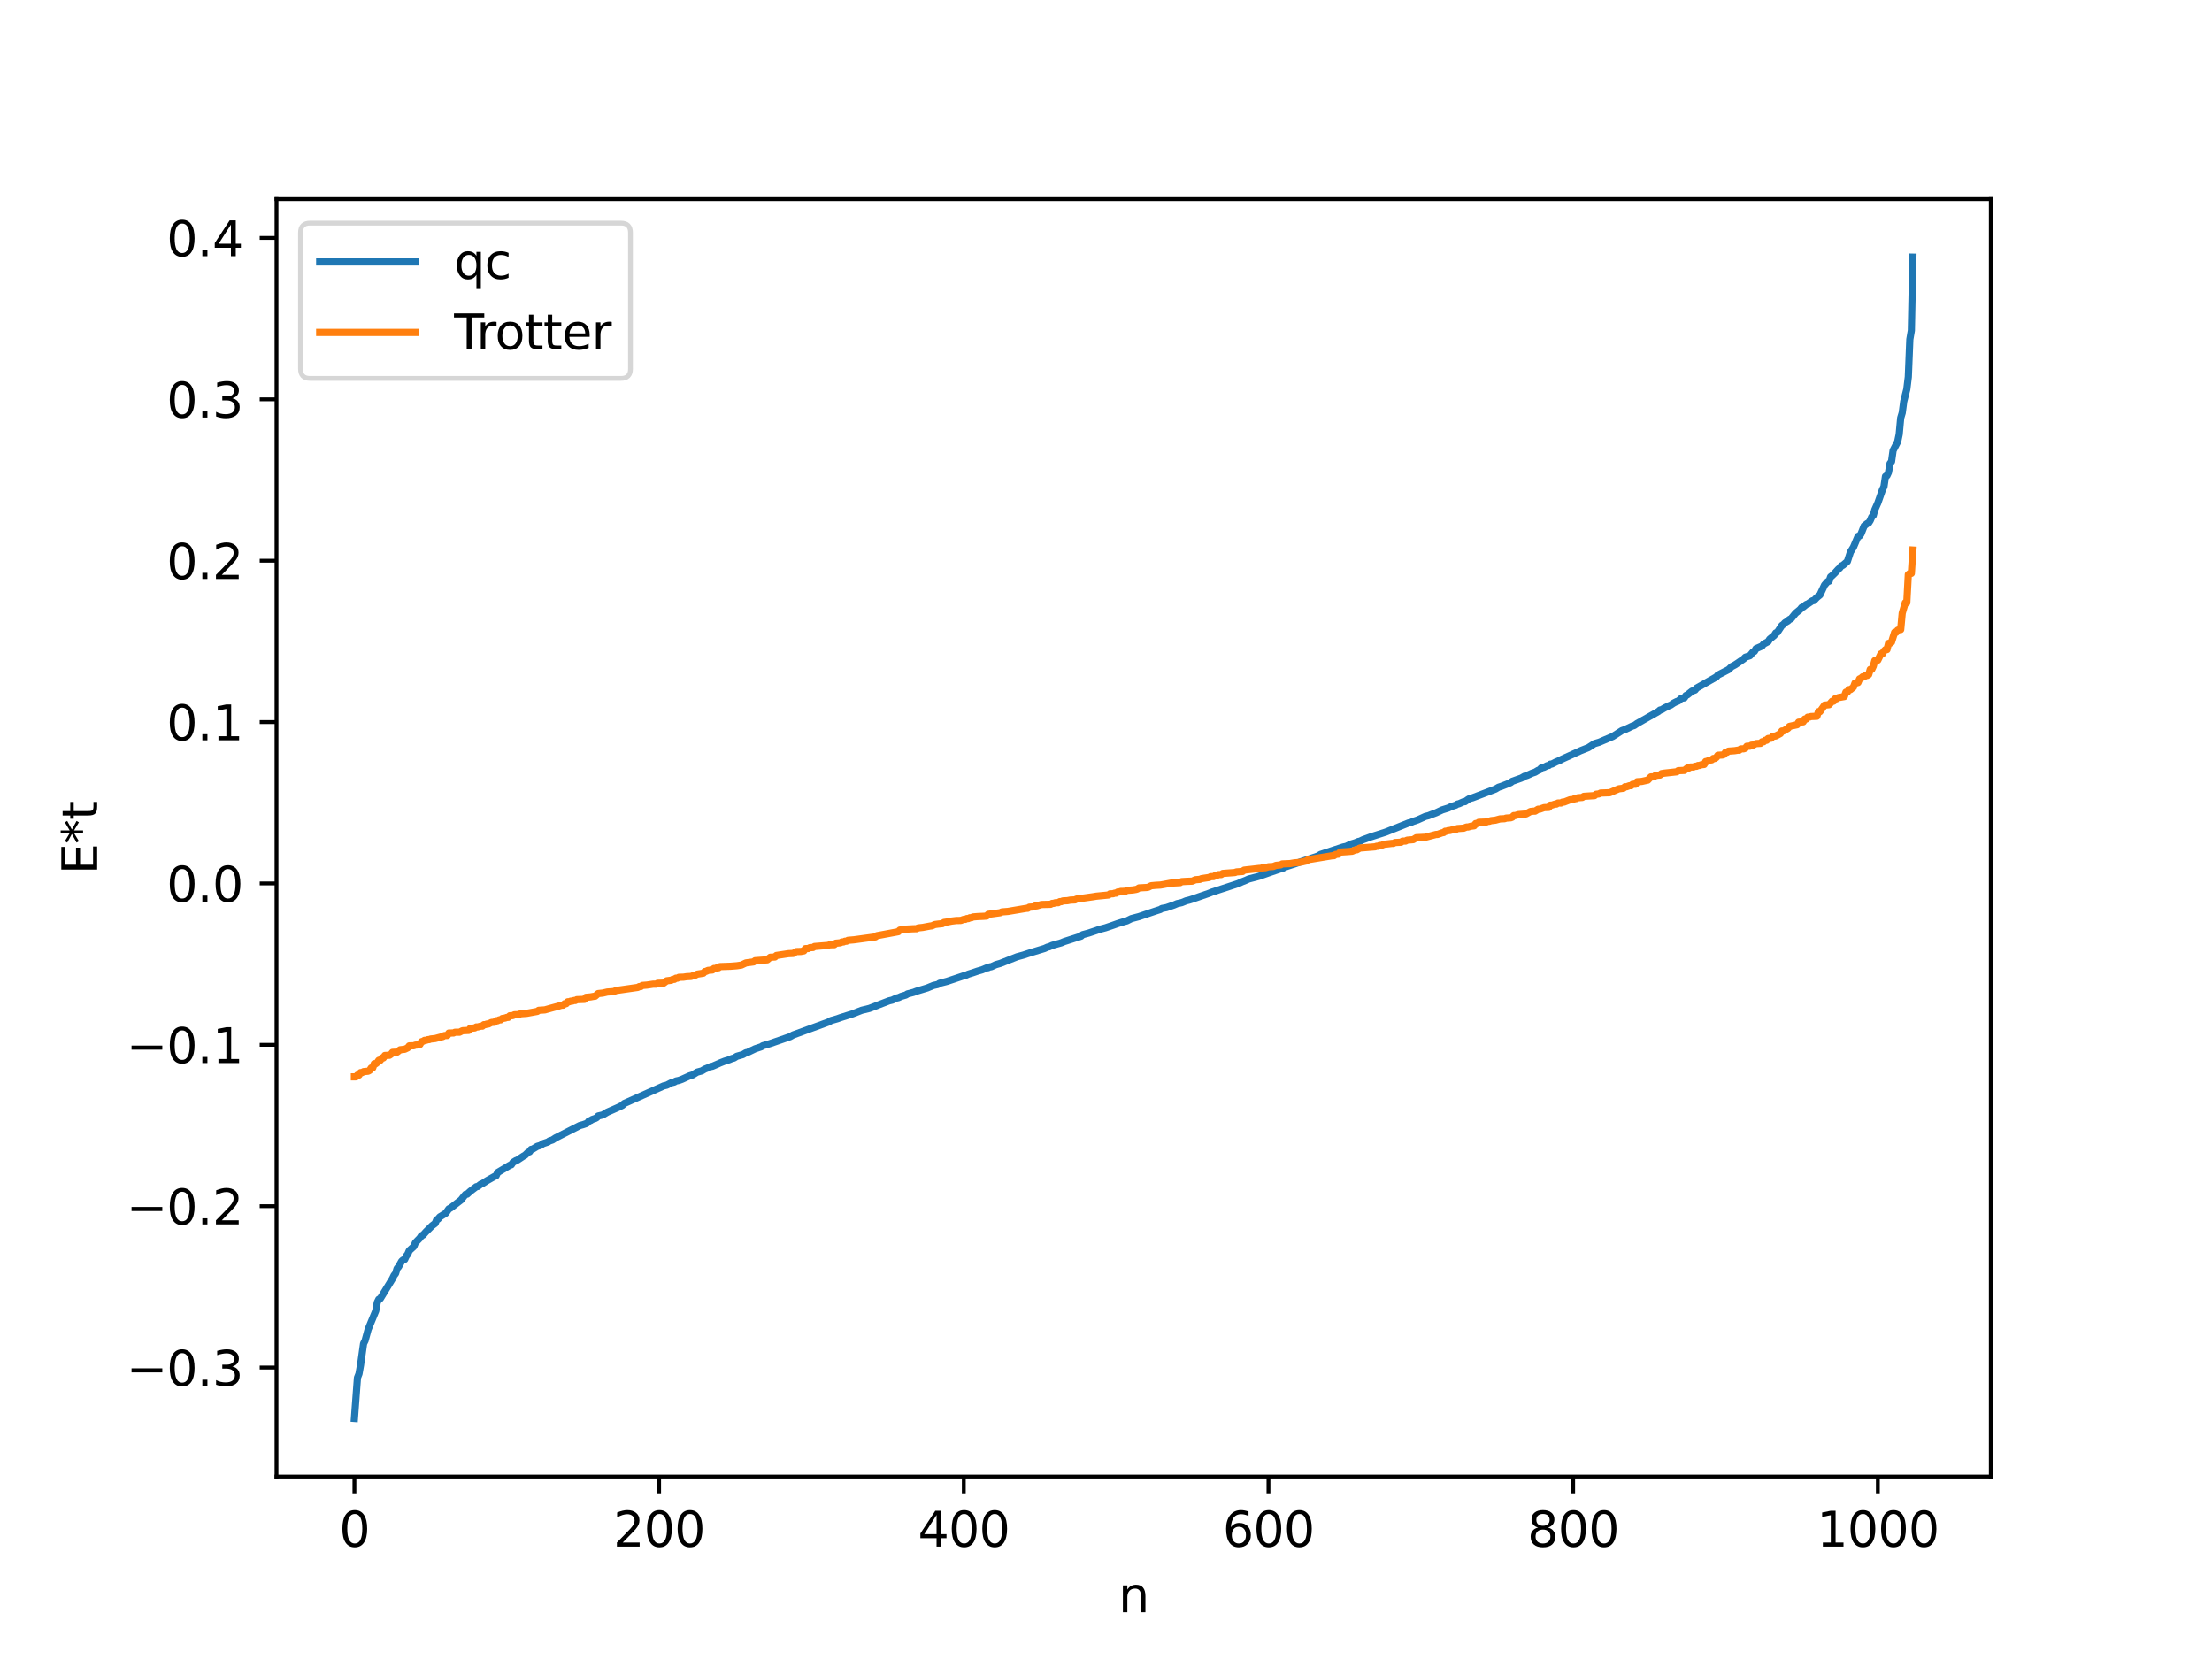 <?xml version="1.0" encoding="utf-8" standalone="no"?>
<!DOCTYPE svg PUBLIC "-//W3C//DTD SVG 1.1//EN"
  "http://www.w3.org/Graphics/SVG/1.1/DTD/svg11.dtd">
<svg xmlns:xlink="http://www.w3.org/1999/xlink" width="460.8pt" height="345.6pt" viewBox="0 0 460.8 345.6" xmlns="http://www.w3.org/2000/svg" version="1.1">
 <defs>
  <style type="text/css">*{stroke-linejoin: round; stroke-linecap: butt}</style>
 </defs>
 <g id="figure_1">
  <g id="patch_1">
   <path d="M 0 345.6 
L 460.8 345.6 
L 460.8 0 
L 0 0 
z
" style="fill: #ffffff"/>
  </g>
  <g id="axes_1">
   <g id="patch_2">
    <path d="M 57.6 307.584 
L 414.72 307.584 
L 414.72 41.472 
L 57.6 41.472 
z
" style="fill: #ffffff"/>
   </g>
   <g id="matplotlib.axis_1">
    <g id="xtick_1">
     <g id="line2d_1">
      <defs>
       <path id="me54f0ee77f" d="M 0 0 
L 0 3.5 
" style="stroke: #000000; stroke-width: 0.8"/>
      </defs>
      <g>
       <use xlink:href="#me54f0ee77f" x="73.833" y="307.584" style="stroke: #000000; stroke-width: 0.8"/>
      </g>
     </g>
     <g id="text_1">
      <!-- 0 -->
      <g transform="translate(70.651 322.182) scale(0.1 -0.1)">
       <defs>
        <path id="DejaVuSans-30" d="M 2034 4250 
Q 1547 4250 1301 3770 
Q 1056 3291 1056 2328 
Q 1056 1369 1301 889 
Q 1547 409 2034 409 
Q 2525 409 2770 889 
Q 3016 1369 3016 2328 
Q 3016 3291 2770 3770 
Q 2525 4250 2034 4250 
z
M 2034 4750 
Q 2819 4750 3233 4129 
Q 3647 3509 3647 2328 
Q 3647 1150 3233 529 
Q 2819 -91 2034 -91 
Q 1250 -91 836 529 
Q 422 1150 422 2328 
Q 422 3509 836 4129 
Q 1250 4750 2034 4750 
z
" transform="scale(0.016)"/>
       </defs>
       <use xlink:href="#DejaVuSans-30"/>
      </g>
     </g>
    </g>
    <g id="xtick_2">
     <g id="line2d_2">
      <g>
       <use xlink:href="#me54f0ee77f" x="137.304" y="307.584" style="stroke: #000000; stroke-width: 0.8"/>
      </g>
     </g>
     <g id="text_2">
      <!-- 200 -->
      <g transform="translate(127.76 322.182) scale(0.1 -0.1)">
       <defs>
        <path id="DejaVuSans-32" d="M 1228 531 
L 3431 531 
L 3431 0 
L 469 0 
L 469 531 
Q 828 903 1448 1529 
Q 2069 2156 2228 2338 
Q 2531 2678 2651 2914 
Q 2772 3150 2772 3378 
Q 2772 3750 2511 3984 
Q 2250 4219 1831 4219 
Q 1534 4219 1204 4116 
Q 875 4013 500 3803 
L 500 4441 
Q 881 4594 1212 4672 
Q 1544 4750 1819 4750 
Q 2544 4750 2975 4387 
Q 3406 4025 3406 3419 
Q 3406 3131 3298 2873 
Q 3191 2616 2906 2266 
Q 2828 2175 2409 1742 
Q 1991 1309 1228 531 
z
" transform="scale(0.016)"/>
       </defs>
       <use xlink:href="#DejaVuSans-32"/>
       <use xlink:href="#DejaVuSans-30" x="63.623"/>
       <use xlink:href="#DejaVuSans-30" x="127.246"/>
      </g>
     </g>
    </g>
    <g id="xtick_3">
     <g id="line2d_3">
      <g>
       <use xlink:href="#me54f0ee77f" x="200.775" y="307.584" style="stroke: #000000; stroke-width: 0.8"/>
      </g>
     </g>
     <g id="text_3">
      <!-- 400 -->
      <g transform="translate(191.231 322.182) scale(0.1 -0.1)">
       <defs>
        <path id="DejaVuSans-34" d="M 2419 4116 
L 825 1625 
L 2419 1625 
L 2419 4116 
z
M 2253 4666 
L 3047 4666 
L 3047 1625 
L 3713 1625 
L 3713 1100 
L 3047 1100 
L 3047 0 
L 2419 0 
L 2419 1100 
L 313 1100 
L 313 1709 
L 2253 4666 
z
" transform="scale(0.016)"/>
       </defs>
       <use xlink:href="#DejaVuSans-34"/>
       <use xlink:href="#DejaVuSans-30" x="63.623"/>
       <use xlink:href="#DejaVuSans-30" x="127.246"/>
      </g>
     </g>
    </g>
    <g id="xtick_4">
     <g id="line2d_4">
      <g>
       <use xlink:href="#me54f0ee77f" x="264.246" y="307.584" style="stroke: #000000; stroke-width: 0.8"/>
      </g>
     </g>
     <g id="text_4">
      <!-- 600 -->
      <g transform="translate(254.702 322.182) scale(0.1 -0.1)">
       <defs>
        <path id="DejaVuSans-36" d="M 2113 2584 
Q 1688 2584 1439 2293 
Q 1191 2003 1191 1497 
Q 1191 994 1439 701 
Q 1688 409 2113 409 
Q 2538 409 2786 701 
Q 3034 994 3034 1497 
Q 3034 2003 2786 2293 
Q 2538 2584 2113 2584 
z
M 3366 4563 
L 3366 3988 
Q 3128 4100 2886 4159 
Q 2644 4219 2406 4219 
Q 1781 4219 1451 3797 
Q 1122 3375 1075 2522 
Q 1259 2794 1537 2939 
Q 1816 3084 2150 3084 
Q 2853 3084 3261 2657 
Q 3669 2231 3669 1497 
Q 3669 778 3244 343 
Q 2819 -91 2113 -91 
Q 1303 -91 875 529 
Q 447 1150 447 2328 
Q 447 3434 972 4092 
Q 1497 4750 2381 4750 
Q 2619 4750 2861 4703 
Q 3103 4656 3366 4563 
z
" transform="scale(0.016)"/>
       </defs>
       <use xlink:href="#DejaVuSans-36"/>
       <use xlink:href="#DejaVuSans-30" x="63.623"/>
       <use xlink:href="#DejaVuSans-30" x="127.246"/>
      </g>
     </g>
    </g>
    <g id="xtick_5">
     <g id="line2d_5">
      <g>
       <use xlink:href="#me54f0ee77f" x="327.717" y="307.584" style="stroke: #000000; stroke-width: 0.8"/>
      </g>
     </g>
     <g id="text_5">
      <!-- 800 -->
      <g transform="translate(318.173 322.182) scale(0.1 -0.1)">
       <defs>
        <path id="DejaVuSans-38" d="M 2034 2216 
Q 1584 2216 1326 1975 
Q 1069 1734 1069 1313 
Q 1069 891 1326 650 
Q 1584 409 2034 409 
Q 2484 409 2743 651 
Q 3003 894 3003 1313 
Q 3003 1734 2745 1975 
Q 2488 2216 2034 2216 
z
M 1403 2484 
Q 997 2584 770 2862 
Q 544 3141 544 3541 
Q 544 4100 942 4425 
Q 1341 4750 2034 4750 
Q 2731 4750 3128 4425 
Q 3525 4100 3525 3541 
Q 3525 3141 3298 2862 
Q 3072 2584 2669 2484 
Q 3125 2378 3379 2068 
Q 3634 1759 3634 1313 
Q 3634 634 3220 271 
Q 2806 -91 2034 -91 
Q 1263 -91 848 271 
Q 434 634 434 1313 
Q 434 1759 690 2068 
Q 947 2378 1403 2484 
z
M 1172 3481 
Q 1172 3119 1398 2916 
Q 1625 2713 2034 2713 
Q 2441 2713 2670 2916 
Q 2900 3119 2900 3481 
Q 2900 3844 2670 4047 
Q 2441 4250 2034 4250 
Q 1625 4250 1398 4047 
Q 1172 3844 1172 3481 
z
" transform="scale(0.016)"/>
       </defs>
       <use xlink:href="#DejaVuSans-38"/>
       <use xlink:href="#DejaVuSans-30" x="63.623"/>
       <use xlink:href="#DejaVuSans-30" x="127.246"/>
      </g>
     </g>
    </g>
    <g id="xtick_6">
     <g id="line2d_6">
      <g>
       <use xlink:href="#me54f0ee77f" x="391.188" y="307.584" style="stroke: #000000; stroke-width: 0.8"/>
      </g>
     </g>
     <g id="text_6">
      <!-- 1000 -->
      <g transform="translate(378.463 322.182) scale(0.1 -0.1)">
       <defs>
        <path id="DejaVuSans-31" d="M 794 531 
L 1825 531 
L 1825 4091 
L 703 3866 
L 703 4441 
L 1819 4666 
L 2450 4666 
L 2450 531 
L 3481 531 
L 3481 0 
L 794 0 
L 794 531 
z
" transform="scale(0.016)"/>
       </defs>
       <use xlink:href="#DejaVuSans-31"/>
       <use xlink:href="#DejaVuSans-30" x="63.623"/>
       <use xlink:href="#DejaVuSans-30" x="127.246"/>
       <use xlink:href="#DejaVuSans-30" x="190.869"/>
      </g>
     </g>
    </g>
    <g id="text_7">
     <!-- n -->
     <g transform="translate(232.991 335.861) scale(0.1 -0.1)">
      <defs>
       <path id="DejaVuSans-6e" d="M 3513 2113 
L 3513 0 
L 2938 0 
L 2938 2094 
Q 2938 2591 2744 2837 
Q 2550 3084 2163 3084 
Q 1697 3084 1428 2787 
Q 1159 2491 1159 1978 
L 1159 0 
L 581 0 
L 581 3500 
L 1159 3500 
L 1159 2956 
Q 1366 3272 1645 3428 
Q 1925 3584 2291 3584 
Q 2894 3584 3203 3211 
Q 3513 2838 3513 2113 
z
" transform="scale(0.016)"/>
      </defs>
      <use xlink:href="#DejaVuSans-6e"/>
     </g>
    </g>
   </g>
   <g id="matplotlib.axis_2">
    <g id="ytick_1">
     <g id="line2d_7">
      <defs>
       <path id="m1e14ca1bd2" d="M 0 0 
L -3.5 0 
" style="stroke: #000000; stroke-width: 0.8"/>
      </defs>
      <g>
       <use xlink:href="#m1e14ca1bd2" x="57.6" y="284.885" style="stroke: #000000; stroke-width: 0.8"/>
      </g>
     </g>
     <g id="text_8">
      <!-- −0.3 -->
      <g transform="translate(26.317 288.684) scale(0.1 -0.1)">
       <defs>
        <path id="DejaVuSans-2212" d="M 678 2272 
L 4684 2272 
L 4684 1741 
L 678 1741 
L 678 2272 
z
" transform="scale(0.016)"/>
        <path id="DejaVuSans-2e" d="M 684 794 
L 1344 794 
L 1344 0 
L 684 0 
L 684 794 
z
" transform="scale(0.016)"/>
        <path id="DejaVuSans-33" d="M 2597 2516 
Q 3050 2419 3304 2112 
Q 3559 1806 3559 1356 
Q 3559 666 3084 287 
Q 2609 -91 1734 -91 
Q 1441 -91 1130 -33 
Q 819 25 488 141 
L 488 750 
Q 750 597 1062 519 
Q 1375 441 1716 441 
Q 2309 441 2620 675 
Q 2931 909 2931 1356 
Q 2931 1769 2642 2001 
Q 2353 2234 1838 2234 
L 1294 2234 
L 1294 2753 
L 1863 2753 
Q 2328 2753 2575 2939 
Q 2822 3125 2822 3475 
Q 2822 3834 2567 4026 
Q 2313 4219 1838 4219 
Q 1578 4219 1281 4162 
Q 984 4106 628 3988 
L 628 4550 
Q 988 4650 1302 4700 
Q 1616 4750 1894 4750 
Q 2613 4750 3031 4423 
Q 3450 4097 3450 3541 
Q 3450 3153 3228 2886 
Q 3006 2619 2597 2516 
z
" transform="scale(0.016)"/>
       </defs>
       <use xlink:href="#DejaVuSans-2212"/>
       <use xlink:href="#DejaVuSans-30" x="83.789"/>
       <use xlink:href="#DejaVuSans-2e" x="147.412"/>
       <use xlink:href="#DejaVuSans-33" x="179.199"/>
      </g>
     </g>
    </g>
    <g id="ytick_2">
     <g id="line2d_8">
      <g>
       <use xlink:href="#m1e14ca1bd2" x="57.6" y="251.268" style="stroke: #000000; stroke-width: 0.8"/>
      </g>
     </g>
     <g id="text_9">
      <!-- −0.2 -->
      <g transform="translate(26.317 255.068) scale(0.1 -0.1)">
       <use xlink:href="#DejaVuSans-2212"/>
       <use xlink:href="#DejaVuSans-30" x="83.789"/>
       <use xlink:href="#DejaVuSans-2e" x="147.412"/>
       <use xlink:href="#DejaVuSans-32" x="179.199"/>
      </g>
     </g>
    </g>
    <g id="ytick_3">
     <g id="line2d_9">
      <g>
       <use xlink:href="#m1e14ca1bd2" x="57.6" y="217.652" style="stroke: #000000; stroke-width: 0.8"/>
      </g>
     </g>
     <g id="text_10">
      <!-- −0.1 -->
      <g transform="translate(26.317 221.451) scale(0.1 -0.1)">
       <use xlink:href="#DejaVuSans-2212"/>
       <use xlink:href="#DejaVuSans-30" x="83.789"/>
       <use xlink:href="#DejaVuSans-2e" x="147.412"/>
       <use xlink:href="#DejaVuSans-31" x="179.199"/>
      </g>
     </g>
    </g>
    <g id="ytick_4">
     <g id="line2d_10">
      <g>
       <use xlink:href="#m1e14ca1bd2" x="57.6" y="184.035" style="stroke: #000000; stroke-width: 0.8"/>
      </g>
     </g>
     <g id="text_11">
      <!-- 0.0 -->
      <g transform="translate(34.697 187.834) scale(0.1 -0.1)">
       <use xlink:href="#DejaVuSans-30"/>
       <use xlink:href="#DejaVuSans-2e" x="63.623"/>
       <use xlink:href="#DejaVuSans-30" x="95.41"/>
      </g>
     </g>
    </g>
    <g id="ytick_5">
     <g id="line2d_11">
      <g>
       <use xlink:href="#m1e14ca1bd2" x="57.6" y="150.418" style="stroke: #000000; stroke-width: 0.8"/>
      </g>
     </g>
     <g id="text_12">
      <!-- 0.1 -->
      <g transform="translate(34.697 154.218) scale(0.1 -0.1)">
       <use xlink:href="#DejaVuSans-30"/>
       <use xlink:href="#DejaVuSans-2e" x="63.623"/>
       <use xlink:href="#DejaVuSans-31" x="95.41"/>
      </g>
     </g>
    </g>
    <g id="ytick_6">
     <g id="line2d_12">
      <g>
       <use xlink:href="#m1e14ca1bd2" x="57.6" y="116.802" style="stroke: #000000; stroke-width: 0.8"/>
      </g>
     </g>
     <g id="text_13">
      <!-- 0.2 -->
      <g transform="translate(34.697 120.601) scale(0.1 -0.1)">
       <use xlink:href="#DejaVuSans-30"/>
       <use xlink:href="#DejaVuSans-2e" x="63.623"/>
       <use xlink:href="#DejaVuSans-32" x="95.41"/>
      </g>
     </g>
    </g>
    <g id="ytick_7">
     <g id="line2d_13">
      <g>
       <use xlink:href="#m1e14ca1bd2" x="57.6" y="83.185" style="stroke: #000000; stroke-width: 0.8"/>
      </g>
     </g>
     <g id="text_14">
      <!-- 0.3 -->
      <g transform="translate(34.697 86.984) scale(0.1 -0.1)">
       <use xlink:href="#DejaVuSans-30"/>
       <use xlink:href="#DejaVuSans-2e" x="63.623"/>
       <use xlink:href="#DejaVuSans-33" x="95.41"/>
      </g>
     </g>
    </g>
    <g id="ytick_8">
     <g id="line2d_14">
      <g>
       <use xlink:href="#m1e14ca1bd2" x="57.6" y="49.568" style="stroke: #000000; stroke-width: 0.8"/>
      </g>
     </g>
     <g id="text_15">
      <!-- 0.4 -->
      <g transform="translate(34.697 53.368) scale(0.1 -0.1)">
       <use xlink:href="#DejaVuSans-30"/>
       <use xlink:href="#DejaVuSans-2e" x="63.623"/>
       <use xlink:href="#DejaVuSans-34" x="95.41"/>
      </g>
     </g>
    </g>
    <g id="text_16">
     <!-- E*t -->
     <g transform="translate(20.238 182.148) rotate(-90) scale(0.1 -0.1)">
      <defs>
       <path id="DejaVuSans-45" d="M 628 4666 
L 3578 4666 
L 3578 4134 
L 1259 4134 
L 1259 2753 
L 3481 2753 
L 3481 2222 
L 1259 2222 
L 1259 531 
L 3634 531 
L 3634 0 
L 628 0 
L 628 4666 
z
" transform="scale(0.016)"/>
       <path id="DejaVuSans-2a" d="M 3009 3897 
L 1888 3291 
L 3009 2681 
L 2828 2375 
L 1778 3009 
L 1778 1831 
L 1422 1831 
L 1422 3009 
L 372 2375 
L 191 2681 
L 1313 3291 
L 191 3897 
L 372 4206 
L 1422 3572 
L 1422 4750 
L 1778 4750 
L 1778 3572 
L 2828 4206 
L 3009 3897 
z
" transform="scale(0.016)"/>
       <path id="DejaVuSans-74" d="M 1172 4494 
L 1172 3500 
L 2356 3500 
L 2356 3053 
L 1172 3053 
L 1172 1153 
Q 1172 725 1289 603 
Q 1406 481 1766 481 
L 2356 481 
L 2356 0 
L 1766 0 
Q 1100 0 847 248 
Q 594 497 594 1153 
L 594 3053 
L 172 3053 
L 172 3500 
L 594 3500 
L 594 4494 
L 1172 4494 
z
" transform="scale(0.016)"/>
      </defs>
      <use xlink:href="#DejaVuSans-45"/>
      <use xlink:href="#DejaVuSans-2a" x="63.184"/>
      <use xlink:href="#DejaVuSans-74" x="113.184"/>
     </g>
    </g>
   </g>
   <g id="line2d_15">
    <path d="M 73.833 295.488 
L 74.467 287.005 
L 74.785 286.187 
L 75.102 284.407 
L 75.737 279.895 
L 76.054 279.267 
L 76.689 276.934 
L 78.276 273.075 
L 78.593 271.314 
L 78.91 270.668 
L 79.228 270.522 
L 81.767 266.353 
L 82.084 265.689 
L 82.401 265.298 
L 82.719 264.251 
L 83.036 263.89 
L 83.671 262.742 
L 83.988 262.455 
L 84.305 262.355 
L 84.623 261.671 
L 84.94 261.27 
L 85.258 260.526 
L 86.21 259.657 
L 86.527 258.89 
L 87.479 257.901 
L 87.796 257.416 
L 88.114 257.298 
L 88.748 256.591 
L 90.018 255.336 
L 90.653 254.854 
L 90.97 254.089 
L 91.287 253.938 
L 91.605 253.513 
L 92.874 252.728 
L 93.509 251.826 
L 93.826 251.677 
L 94.461 251.199 
L 96.048 249.975 
L 96.682 249.156 
L 97 248.798 
L 97.317 248.765 
L 97.952 248.179 
L 99.221 247.215 
L 99.539 247.163 
L 100.173 246.68 
L 100.491 246.566 
L 101.443 245.958 
L 103.029 245.063 
L 103.347 244.929 
L 103.664 244.258 
L 106.203 242.745 
L 106.52 242.647 
L 106.838 242.17 
L 107.472 241.776 
L 107.79 241.664 
L 109.059 240.828 
L 109.377 240.657 
L 110.011 240.042 
L 110.329 239.931 
L 110.646 239.432 
L 110.963 239.377 
L 111.598 238.999 
L 111.915 238.802 
L 112.55 238.618 
L 113.185 238.215 
L 114.137 237.901 
L 114.454 237.675 
L 115.089 237.468 
L 115.724 237.047 
L 120.801 234.46 
L 121.436 234.29 
L 122.071 234.073 
L 122.388 233.901 
L 122.705 233.499 
L 123.023 233.439 
L 123.34 233.209 
L 123.975 232.999 
L 124.292 232.83 
L 124.61 232.483 
L 125.562 232.256 
L 126.514 231.682 
L 127.783 231.129 
L 128.735 230.706 
L 129.687 230.248 
L 130.005 229.885 
L 130.957 229.463 
L 138.256 226.213 
L 138.891 226.061 
L 139.843 225.568 
L 140.477 225.41 
L 140.795 225.205 
L 141.429 225.072 
L 142.064 224.841 
L 143.651 224.124 
L 144.286 223.931 
L 145.238 223.345 
L 146.19 223.091 
L 146.824 222.713 
L 147.459 222.462 
L 148.094 222.178 
L 148.411 222.128 
L 149.363 221.718 
L 149.998 221.432 
L 150.95 221.057 
L 151.902 220.761 
L 152.537 220.493 
L 152.854 220.438 
L 153.489 220.043 
L 154.758 219.681 
L 155.393 219.301 
L 155.71 219.249 
L 157.297 218.484 
L 158.567 218.066 
L 158.884 217.848 
L 159.519 217.67 
L 160.471 217.379 
L 164.596 215.953 
L 165.231 215.593 
L 172.53 212.929 
L 173.165 212.587 
L 174.434 212.224 
L 175.069 211.994 
L 177.608 211.197 
L 179.512 210.456 
L 181.099 210.071 
L 185.224 208.484 
L 185.859 208.336 
L 186.811 207.889 
L 187.129 207.84 
L 187.763 207.555 
L 188.715 207.273 
L 189.033 207.051 
L 190.302 206.724 
L 190.937 206.48 
L 193.158 205.81 
L 194.428 205.287 
L 195.38 205.074 
L 195.697 204.842 
L 197.284 204.433 
L 200.775 203.269 
L 201.092 203.217 
L 201.727 202.927 
L 202.679 202.632 
L 203.631 202.304 
L 204.583 202.031 
L 205.535 201.631 
L 205.853 201.587 
L 206.17 201.417 
L 206.487 201.391 
L 207.439 200.958 
L 208.391 200.685 
L 211.882 199.306 
L 213.152 198.963 
L 214.739 198.445 
L 217.595 197.578 
L 218.229 197.288 
L 218.547 197.229 
L 219.181 196.935 
L 221.086 196.4 
L 221.72 196.132 
L 225.211 195.016 
L 225.529 194.706 
L 226.798 194.362 
L 228.385 193.836 
L 229.02 193.602 
L 230.289 193.272 
L 231.876 192.733 
L 232.828 192.393 
L 233.78 192.096 
L 234.732 191.832 
L 235.684 191.358 
L 237.271 190.94 
L 240.762 189.762 
L 241.714 189.457 
L 242.031 189.248 
L 242.983 189.069 
L 244.57 188.52 
L 245.205 188.246 
L 246.157 188.033 
L 247.109 187.648 
L 247.743 187.496 
L 248.378 187.295 
L 251.869 186.087 
L 252.504 185.829 
L 257.899 184.071 
L 258.851 183.645 
L 259.486 183.397 
L 260.12 183.109 
L 261.707 182.699 
L 262.342 182.521 
L 264.563 181.737 
L 266.785 180.983 
L 267.102 180.936 
L 267.737 180.602 
L 269.958 179.874 
L 271.545 179.331 
L 274.719 178.262 
L 275.036 178.007 
L 279.796 176.444 
L 280.431 176.313 
L 281.383 175.848 
L 282.335 175.559 
L 282.97 175.293 
L 283.287 175.238 
L 283.922 174.928 
L 285.509 174.35 
L 288.682 173.333 
L 293.443 171.431 
L 293.76 171.397 
L 294.395 171.108 
L 295.347 170.79 
L 295.981 170.504 
L 296.934 170.07 
L 297.568 169.921 
L 298.203 169.667 
L 299.155 169.319 
L 299.79 169.019 
L 300.424 168.719 
L 301.694 168.323 
L 302.329 168.016 
L 303.281 167.716 
L 303.598 167.497 
L 303.915 167.442 
L 304.867 167.023 
L 305.185 166.997 
L 305.82 166.545 
L 306.137 166.359 
L 306.772 166.19 
L 311.532 164.38 
L 312.167 163.997 
L 312.801 163.789 
L 313.753 163.42 
L 314.705 163.027 
L 315.023 162.758 
L 316.927 162.083 
L 317.562 161.716 
L 318.196 161.507 
L 319.148 161.071 
L 319.783 160.858 
L 320.418 160.474 
L 320.735 160.364 
L 321.053 160 
L 321.687 159.825 
L 322.322 159.493 
L 322.639 159.455 
L 322.957 159.188 
L 323.274 159.166 
L 324.226 158.684 
L 324.861 158.425 
L 325.496 158.098 
L 329.304 156.369 
L 330.891 155.738 
L 332.16 154.912 
L 333.112 154.631 
L 335.968 153.416 
L 337.872 152.201 
L 338.507 151.983 
L 340.094 151.234 
L 340.411 151.156 
L 341.046 150.712 
L 345.489 148.202 
L 345.806 147.912 
L 346.124 147.852 
L 346.758 147.475 
L 347.71 147.008 
L 348.028 146.892 
L 348.662 146.461 
L 349.297 146.138 
L 349.615 146.044 
L 350.249 145.482 
L 350.884 145.373 
L 351.201 144.89 
L 351.519 144.745 
L 352.471 143.98 
L 353.105 143.753 
L 353.423 143.346 
L 357.548 141.012 
L 357.866 140.633 
L 360.087 139.489 
L 360.722 138.875 
L 361.357 138.545 
L 361.991 138.134 
L 363.261 137.253 
L 363.578 136.914 
L 364.53 136.602 
L 365.165 135.835 
L 365.482 135.695 
L 365.8 135.133 
L 367.069 134.58 
L 367.386 134.166 
L 368.339 133.662 
L 368.656 133.152 
L 369.291 132.63 
L 369.608 132.376 
L 369.925 131.849 
L 370.243 131.732 
L 371.195 130.289 
L 371.512 130.087 
L 371.829 129.73 
L 372.464 129.347 
L 372.781 129.032 
L 373.099 128.906 
L 374.051 127.74 
L 375.003 126.956 
L 375.32 126.554 
L 375.638 126.452 
L 376.272 125.918 
L 376.59 125.804 
L 377.542 125.155 
L 377.859 125.11 
L 378.494 124.444 
L 379.129 123.926 
L 380.081 121.879 
L 380.715 121.154 
L 381.033 121.07 
L 381.35 120.153 
L 381.667 119.918 
L 382.302 119.297 
L 382.937 118.595 
L 383.254 118.321 
L 383.572 117.888 
L 383.889 117.776 
L 384.841 116.957 
L 385.476 114.996 
L 386.11 113.978 
L 387.062 111.718 
L 387.38 111.648 
L 387.697 111.195 
L 388.332 109.568 
L 388.967 109.063 
L 389.284 108.922 
L 389.601 108.43 
L 389.919 107.676 
L 390.236 107.375 
L 390.553 106.196 
L 391.188 104.763 
L 392.14 102.039 
L 392.458 101.374 
L 392.775 99.24 
L 393.092 99.08 
L 393.41 98.396 
L 393.727 96.552 
L 394.044 96.145 
L 394.362 93.851 
L 395.314 92.006 
L 395.631 90.49 
L 395.948 87.071 
L 396.266 85.998 
L 396.583 83.616 
L 397.218 81.094 
L 397.535 78.51 
L 397.853 70.691 
L 398.17 68.842 
L 398.487 53.568 
L 398.487 53.568 
" clip-path="url(#p751b6c7d68)" style="fill: none; stroke: #1f77b4; stroke-width: 1.5; stroke-linecap: square"/>
   </g>
   <g id="line2d_16">
    <path d="M 73.833 224.326 
L 74.15 224.326 
L 74.467 223.963 
L 74.785 223.963 
L 75.102 223.446 
L 75.42 223.446 
L 75.737 223.243 
L 76.689 223.157 
L 77.006 222.979 
L 77.324 222.474 
L 77.641 222.474 
L 77.958 221.594 
L 78.276 221.594 
L 78.593 221.344 
L 78.91 220.883 
L 79.228 220.883 
L 79.545 220.395 
L 79.862 220.395 
L 80.18 219.869 
L 81.132 219.829 
L 81.449 219.615 
L 81.767 219.227 
L 82.719 219.179 
L 83.353 218.687 
L 84.305 218.579 
L 84.94 218.279 
L 85.258 217.872 
L 86.21 217.849 
L 86.527 217.706 
L 86.844 217.706 
L 87.162 217.58 
L 87.479 217.58 
L 87.796 217.007 
L 88.114 216.93 
L 88.431 216.72 
L 88.748 216.72 
L 89.066 216.577 
L 89.383 216.577 
L 89.7 216.448 
L 90.653 216.344 
L 91.922 216.005 
L 92.239 215.943 
L 92.557 215.735 
L 93.191 215.706 
L 93.509 215.198 
L 94.461 215.191 
L 94.778 215.035 
L 95.73 215.025 
L 96.365 214.707 
L 97.634 214.652 
L 97.952 214.229 
L 98.904 214.136 
L 99.221 213.931 
L 99.539 213.931 
L 100.173 213.762 
L 100.491 213.762 
L 100.808 213.451 
L 101.125 213.451 
L 101.443 213.31 
L 101.76 213.31 
L 102.395 212.988 
L 103.029 212.951 
L 103.347 212.634 
L 103.664 212.634 
L 103.981 212.456 
L 104.299 212.456 
L 104.616 212.174 
L 105.251 212.07 
L 105.568 211.941 
L 105.886 211.941 
L 106.203 211.602 
L 106.838 211.563 
L 107.155 211.39 
L 108.107 211.355 
L 108.424 211.182 
L 109.694 211.098 
L 111.915 210.694 
L 112.233 210.461 
L 113.502 210.375 
L 114.772 210.019 
L 116.358 209.592 
L 116.993 209.394 
L 117.31 209.394 
L 117.628 209.081 
L 117.945 209.081 
L 118.262 208.692 
L 118.58 208.692 
L 118.897 208.549 
L 119.215 208.549 
L 119.532 208.421 
L 119.849 208.421 
L 120.167 208.243 
L 121.753 208.187 
L 122.071 207.76 
L 123.023 207.675 
L 123.658 207.56 
L 123.975 207.53 
L 124.61 206.977 
L 125.562 206.877 
L 126.514 206.656 
L 127.783 206.564 
L 128.418 206.329 
L 132.861 205.694 
L 133.178 205.514 
L 133.496 205.514 
L 133.813 205.281 
L 134.765 205.207 
L 136.034 205.018 
L 136.669 205.014 
L 136.986 204.842 
L 138.256 204.804 
L 138.891 204.32 
L 139.843 204.197 
L 140.16 204.014 
L 140.477 204.014 
L 140.795 203.773 
L 141.112 203.773 
L 141.429 203.588 
L 142.381 203.558 
L 143.016 203.46 
L 143.968 203.408 
L 144.286 203.286 
L 144.603 203.286 
L 145.238 202.933 
L 146.507 202.734 
L 146.824 202.383 
L 147.142 202.336 
L 147.459 202.152 
L 148.411 202.059 
L 148.729 201.752 
L 149.046 201.752 
L 149.363 201.605 
L 149.681 201.605 
L 149.998 201.361 
L 152.22 201.283 
L 153.489 201.184 
L 154.441 201.042 
L 155.393 200.591 
L 156.98 200.379 
L 157.297 200.127 
L 159.836 199.946 
L 160.471 199.405 
L 161.423 199.36 
L 161.74 199.036 
L 164.279 198.656 
L 165.231 198.615 
L 165.866 198.229 
L 166.818 198.202 
L 167.453 198.086 
L 167.77 197.613 
L 168.405 197.585 
L 168.722 197.408 
L 169.357 197.379 
L 169.674 197.167 
L 172.53 196.935 
L 172.848 196.803 
L 173.8 196.792 
L 174.117 196.485 
L 175.069 196.399 
L 175.386 196.222 
L 175.704 196.222 
L 176.021 196.068 
L 176.339 196.068 
L 176.656 195.88 
L 177.925 195.77 
L 182.368 195.165 
L 182.686 194.915 
L 187.129 194.087 
L 187.446 193.748 
L 188.081 193.634 
L 188.715 193.551 
L 190.302 193.47 
L 190.937 193.464 
L 191.254 193.292 
L 192.206 193.191 
L 193.793 192.897 
L 194.11 192.867 
L 194.745 192.587 
L 195.38 192.502 
L 196.332 192.404 
L 196.649 192.155 
L 197.284 192.063 
L 198.236 191.877 
L 199.188 191.76 
L 200.14 191.741 
L 200.775 191.513 
L 201.092 191.513 
L 201.41 191.348 
L 201.727 191.348 
L 202.044 191.175 
L 202.362 191.175 
L 202.679 191.01 
L 203.631 190.931 
L 204.9 190.874 
L 205.535 190.823 
L 205.853 190.47 
L 208.391 190.13 
L 208.709 189.961 
L 209.978 189.861 
L 213.152 189.327 
L 213.786 189.222 
L 214.104 189.203 
L 214.421 188.976 
L 215.373 188.916 
L 215.691 188.706 
L 216.008 188.706 
L 216.96 188.425 
L 218.864 188.378 
L 219.181 188.192 
L 219.499 188.192 
L 219.816 188.056 
L 220.451 188.04 
L 220.768 187.827 
L 221.086 187.827 
L 221.403 187.674 
L 222.355 187.625 
L 222.99 187.503 
L 223.942 187.461 
L 224.259 187.291 
L 227.75 186.798 
L 228.385 186.692 
L 230.924 186.443 
L 231.241 186.202 
L 231.876 186.187 
L 232.193 186.056 
L 232.51 186.056 
L 232.828 185.826 
L 233.145 185.826 
L 233.462 185.695 
L 234.415 185.686 
L 234.732 185.483 
L 236.001 185.391 
L 236.636 185.285 
L 236.953 185.193 
L 237.271 184.964 
L 238.858 184.879 
L 239.175 184.829 
L 239.81 184.514 
L 240.762 184.424 
L 241.714 184.372 
L 242.348 184.265 
L 243.935 183.969 
L 245.839 183.869 
L 246.157 183.664 
L 247.109 183.608 
L 248.378 183.558 
L 249.013 183.264 
L 249.965 183.188 
L 250.282 183.04 
L 250.917 182.939 
L 251.869 182.799 
L 252.186 182.629 
L 252.821 182.605 
L 253.139 182.405 
L 253.456 182.405 
L 253.773 182.205 
L 254.408 182.182 
L 254.725 181.95 
L 257.264 181.762 
L 257.581 181.63 
L 258.851 181.543 
L 259.168 181.267 
L 259.803 181.189 
L 260.755 181.087 
L 262.342 180.903 
L 262.659 180.903 
L 262.977 180.767 
L 263.611 180.76 
L 264.246 180.563 
L 265.198 180.509 
L 265.833 180.269 
L 266.785 180.171 
L 267.102 179.968 
L 268.689 179.906 
L 269.641 179.746 
L 270.593 179.666 
L 271.228 179.55 
L 272.18 179.338 
L 272.497 179.048 
L 273.132 178.982 
L 277.575 178.25 
L 277.892 178.25 
L 278.21 177.996 
L 278.844 177.927 
L 279.162 177.506 
L 280.748 177.401 
L 281.7 177.322 
L 282.335 177.025 
L 282.653 177.025 
L 283.287 176.656 
L 286.461 176.405 
L 286.778 176.283 
L 287.096 176.283 
L 287.413 176.12 
L 287.73 176.12 
L 288.365 175.869 
L 289 175.807 
L 289.952 175.692 
L 290.269 175.692 
L 290.586 175.512 
L 291.856 175.447 
L 292.173 175.217 
L 292.808 175.202 
L 293.125 175.017 
L 294.395 174.909 
L 295.029 174.507 
L 296.934 174.411 
L 299.155 173.828 
L 299.472 173.828 
L 300.424 173.479 
L 300.742 173.431 
L 301.059 173.158 
L 301.377 173.158 
L 301.694 173.011 
L 302.011 173.011 
L 302.646 172.836 
L 303.281 172.805 
L 303.598 172.608 
L 304.55 172.541 
L 304.867 172.541 
L 305.502 172.281 
L 305.82 172.281 
L 306.454 172.106 
L 307.089 172.025 
L 307.406 171.553 
L 307.724 171.553 
L 308.041 171.304 
L 309.628 171.241 
L 309.945 171.084 
L 310.262 171.084 
L 310.58 170.961 
L 311.532 170.851 
L 312.484 170.588 
L 313.436 170.549 
L 313.753 170.422 
L 314.705 170.361 
L 315.023 170.237 
L 315.34 169.897 
L 315.658 169.897 
L 316.292 169.695 
L 317.879 169.567 
L 318.831 169.041 
L 319.466 168.973 
L 319.783 168.971 
L 320.418 168.57 
L 320.735 168.57 
L 321.687 168.235 
L 322.639 168.2 
L 322.957 167.722 
L 323.274 167.722 
L 323.909 167.505 
L 324.226 167.505 
L 324.543 167.282 
L 325.178 167.281 
L 325.496 167.088 
L 325.813 167.088 
L 327.082 166.597 
L 327.717 166.551 
L 328.034 166.36 
L 328.352 166.36 
L 328.669 166.189 
L 329.621 166.117 
L 329.939 165.886 
L 332.16 165.741 
L 332.477 165.457 
L 333.112 165.381 
L 333.429 165.205 
L 335.334 165.135 
L 337.238 164.321 
L 338.19 164.204 
L 338.507 163.9 
L 338.824 163.9 
L 339.459 163.667 
L 339.777 163.667 
L 340.094 163.38 
L 340.729 163.368 
L 341.046 162.85 
L 341.998 162.784 
L 343.267 162.506 
L 343.902 161.839 
L 344.537 161.824 
L 344.854 161.556 
L 345.489 161.466 
L 345.806 161.454 
L 346.124 161.156 
L 346.758 161.056 
L 349.297 160.777 
L 349.615 160.542 
L 350.884 160.485 
L 351.519 159.99 
L 351.836 159.99 
L 352.153 159.781 
L 352.788 159.774 
L 353.105 159.625 
L 353.423 159.625 
L 353.74 159.46 
L 354.058 159.46 
L 354.375 159.316 
L 355.01 159.247 
L 355.327 158.637 
L 355.644 158.637 
L 355.962 158.394 
L 356.596 158.285 
L 356.914 158.004 
L 357.231 158.004 
L 357.548 157.795 
L 357.866 157.333 
L 358.818 157.278 
L 359.135 157.169 
L 359.453 156.722 
L 359.77 156.722 
L 360.087 156.477 
L 361.357 156.385 
L 361.991 156.281 
L 362.309 156.279 
L 362.626 156.009 
L 363.261 155.991 
L 363.578 155.867 
L 363.896 155.458 
L 364.53 155.44 
L 364.848 155.237 
L 365.165 155.237 
L 365.8 154.905 
L 366.752 154.852 
L 367.069 154.526 
L 367.386 154.526 
L 367.704 154.211 
L 368.021 154.211 
L 368.339 153.847 
L 368.973 153.784 
L 369.291 153.383 
L 369.925 153.32 
L 370.877 152.81 
L 371.195 152.281 
L 371.512 152.281 
L 372.464 151.734 
L 372.781 151.318 
L 374.368 150.976 
L 374.686 150.447 
L 375.638 150.367 
L 375.955 149.79 
L 376.272 149.79 
L 376.59 149.391 
L 376.907 149.391 
L 377.224 149.267 
L 378.494 149.212 
L 378.811 148.247 
L 379.129 148.247 
L 380.081 146.897 
L 381.033 146.801 
L 381.667 146.077 
L 381.985 146.065 
L 382.302 145.553 
L 382.62 145.553 
L 382.937 145.33 
L 384.206 145.107 
L 384.524 144.188 
L 384.841 144.188 
L 385.158 143.662 
L 385.476 143.662 
L 386.11 143.126 
L 386.428 142.293 
L 387.062 142.19 
L 387.38 141.422 
L 387.697 141.29 
L 388.015 140.988 
L 388.332 140.988 
L 388.649 140.708 
L 388.967 140.708 
L 389.284 140.529 
L 389.601 139.458 
L 389.919 139.458 
L 390.236 138.788 
L 390.553 137.622 
L 391.188 137.531 
L 391.823 136.217 
L 392.14 136.217 
L 392.458 135.641 
L 392.775 135.324 
L 393.092 135.324 
L 393.41 134.022 
L 393.727 134.022 
L 394.044 133.761 
L 394.679 131.732 
L 394.996 131.732 
L 395.314 131.286 
L 395.631 131.152 
L 395.948 131.152 
L 396.266 127.733 
L 396.9 125.552 
L 397.218 125.552 
L 397.535 119.675 
L 397.853 119.438 
L 398.17 119.438 
L 398.487 114.587 
L 398.487 114.587 
" clip-path="url(#p751b6c7d68)" style="fill: none; stroke: #ff7f0e; stroke-width: 1.5; stroke-linecap: square"/>
   </g>
   <g id="patch_3">
    <path d="M 57.6 307.584 
L 57.6 41.472 
" style="fill: none; stroke: #000000; stroke-width: 0.8; stroke-linejoin: miter; stroke-linecap: square"/>
   </g>
   <g id="patch_4">
    <path d="M 414.72 307.584 
L 414.72 41.472 
" style="fill: none; stroke: #000000; stroke-width: 0.8; stroke-linejoin: miter; stroke-linecap: square"/>
   </g>
   <g id="patch_5">
    <path d="M 57.6 307.584 
L 414.72 307.584 
" style="fill: none; stroke: #000000; stroke-width: 0.8; stroke-linejoin: miter; stroke-linecap: square"/>
   </g>
   <g id="patch_6">
    <path d="M 57.6 41.472 
L 414.72 41.472 
" style="fill: none; stroke: #000000; stroke-width: 0.8; stroke-linejoin: miter; stroke-linecap: square"/>
   </g>
   <g id="legend_1">
    <g id="patch_7">
     <path d="M 64.6 78.828 
L 129.342 78.828 
Q 131.342 78.828 131.342 76.828 
L 131.342 48.472 
Q 131.342 46.472 129.342 46.472 
L 64.6 46.472 
Q 62.6 46.472 62.6 48.472 
L 62.6 76.828 
Q 62.6 78.828 64.6 78.828 
z
" style="fill: #ffffff; opacity: 0.8; stroke: #cccccc; stroke-linejoin: miter"/>
    </g>
    <g id="line2d_17">
     <path d="M 66.6 54.57 
L 76.6 54.57 
L 86.6 54.57 
" style="fill: none; stroke: #1f77b4; stroke-width: 1.5; stroke-linecap: square"/>
    </g>
    <g id="text_17">
     <!-- qc -->
     <g transform="translate(94.6 58.07) scale(0.1 -0.1)">
      <defs>
       <path id="DejaVuSans-71" d="M 947 1747 
Q 947 1113 1208 752 
Q 1469 391 1925 391 
Q 2381 391 2643 752 
Q 2906 1113 2906 1747 
Q 2906 2381 2643 2742 
Q 2381 3103 1925 3103 
Q 1469 3103 1208 2742 
Q 947 2381 947 1747 
z
M 2906 525 
Q 2725 213 2448 61 
Q 2172 -91 1784 -91 
Q 1150 -91 751 415 
Q 353 922 353 1747 
Q 353 2572 751 3078 
Q 1150 3584 1784 3584 
Q 2172 3584 2448 3432 
Q 2725 3281 2906 2969 
L 2906 3500 
L 3481 3500 
L 3481 -1331 
L 2906 -1331 
L 2906 525 
z
" transform="scale(0.016)"/>
       <path id="DejaVuSans-63" d="M 3122 3366 
L 3122 2828 
Q 2878 2963 2633 3030 
Q 2388 3097 2138 3097 
Q 1578 3097 1268 2742 
Q 959 2388 959 1747 
Q 959 1106 1268 751 
Q 1578 397 2138 397 
Q 2388 397 2633 464 
Q 2878 531 3122 666 
L 3122 134 
Q 2881 22 2623 -34 
Q 2366 -91 2075 -91 
Q 1284 -91 818 406 
Q 353 903 353 1747 
Q 353 2603 823 3093 
Q 1294 3584 2113 3584 
Q 2378 3584 2631 3529 
Q 2884 3475 3122 3366 
z
" transform="scale(0.016)"/>
      </defs>
      <use xlink:href="#DejaVuSans-71"/>
      <use xlink:href="#DejaVuSans-63" x="63.477"/>
     </g>
    </g>
    <g id="line2d_18">
     <path d="M 66.6 69.249 
L 76.6 69.249 
L 86.6 69.249 
" style="fill: none; stroke: #ff7f0e; stroke-width: 1.5; stroke-linecap: square"/>
    </g>
    <g id="text_18">
     <!-- Trotter -->
     <g transform="translate(94.6 72.749) scale(0.1 -0.1)">
      <defs>
       <path id="DejaVuSans-54" d="M -19 4666 
L 3928 4666 
L 3928 4134 
L 2272 4134 
L 2272 0 
L 1638 0 
L 1638 4134 
L -19 4134 
L -19 4666 
z
" transform="scale(0.016)"/>
       <path id="DejaVuSans-72" d="M 2631 2963 
Q 2534 3019 2420 3045 
Q 2306 3072 2169 3072 
Q 1681 3072 1420 2755 
Q 1159 2438 1159 1844 
L 1159 0 
L 581 0 
L 581 3500 
L 1159 3500 
L 1159 2956 
Q 1341 3275 1631 3429 
Q 1922 3584 2338 3584 
Q 2397 3584 2469 3576 
Q 2541 3569 2628 3553 
L 2631 2963 
z
" transform="scale(0.016)"/>
       <path id="DejaVuSans-6f" d="M 1959 3097 
Q 1497 3097 1228 2736 
Q 959 2375 959 1747 
Q 959 1119 1226 758 
Q 1494 397 1959 397 
Q 2419 397 2687 759 
Q 2956 1122 2956 1747 
Q 2956 2369 2687 2733 
Q 2419 3097 1959 3097 
z
M 1959 3584 
Q 2709 3584 3137 3096 
Q 3566 2609 3566 1747 
Q 3566 888 3137 398 
Q 2709 -91 1959 -91 
Q 1206 -91 779 398 
Q 353 888 353 1747 
Q 353 2609 779 3096 
Q 1206 3584 1959 3584 
z
" transform="scale(0.016)"/>
       <path id="DejaVuSans-65" d="M 3597 1894 
L 3597 1613 
L 953 1613 
Q 991 1019 1311 708 
Q 1631 397 2203 397 
Q 2534 397 2845 478 
Q 3156 559 3463 722 
L 3463 178 
Q 3153 47 2828 -22 
Q 2503 -91 2169 -91 
Q 1331 -91 842 396 
Q 353 884 353 1716 
Q 353 2575 817 3079 
Q 1281 3584 2069 3584 
Q 2775 3584 3186 3129 
Q 3597 2675 3597 1894 
z
M 3022 2063 
Q 3016 2534 2758 2815 
Q 2500 3097 2075 3097 
Q 1594 3097 1305 2825 
Q 1016 2553 972 2059 
L 3022 2063 
z
" transform="scale(0.016)"/>
      </defs>
      <use xlink:href="#DejaVuSans-54"/>
      <use xlink:href="#DejaVuSans-72" x="46.334"/>
      <use xlink:href="#DejaVuSans-6f" x="85.197"/>
      <use xlink:href="#DejaVuSans-74" x="146.379"/>
      <use xlink:href="#DejaVuSans-74" x="185.588"/>
      <use xlink:href="#DejaVuSans-65" x="224.797"/>
      <use xlink:href="#DejaVuSans-72" x="286.32"/>
     </g>
    </g>
   </g>
  </g>
 </g>
 <defs>
  <clipPath id="p751b6c7d68">
   <rect x="57.6" y="41.472" width="357.12" height="266.112"/>
  </clipPath>
 </defs>
</svg>
